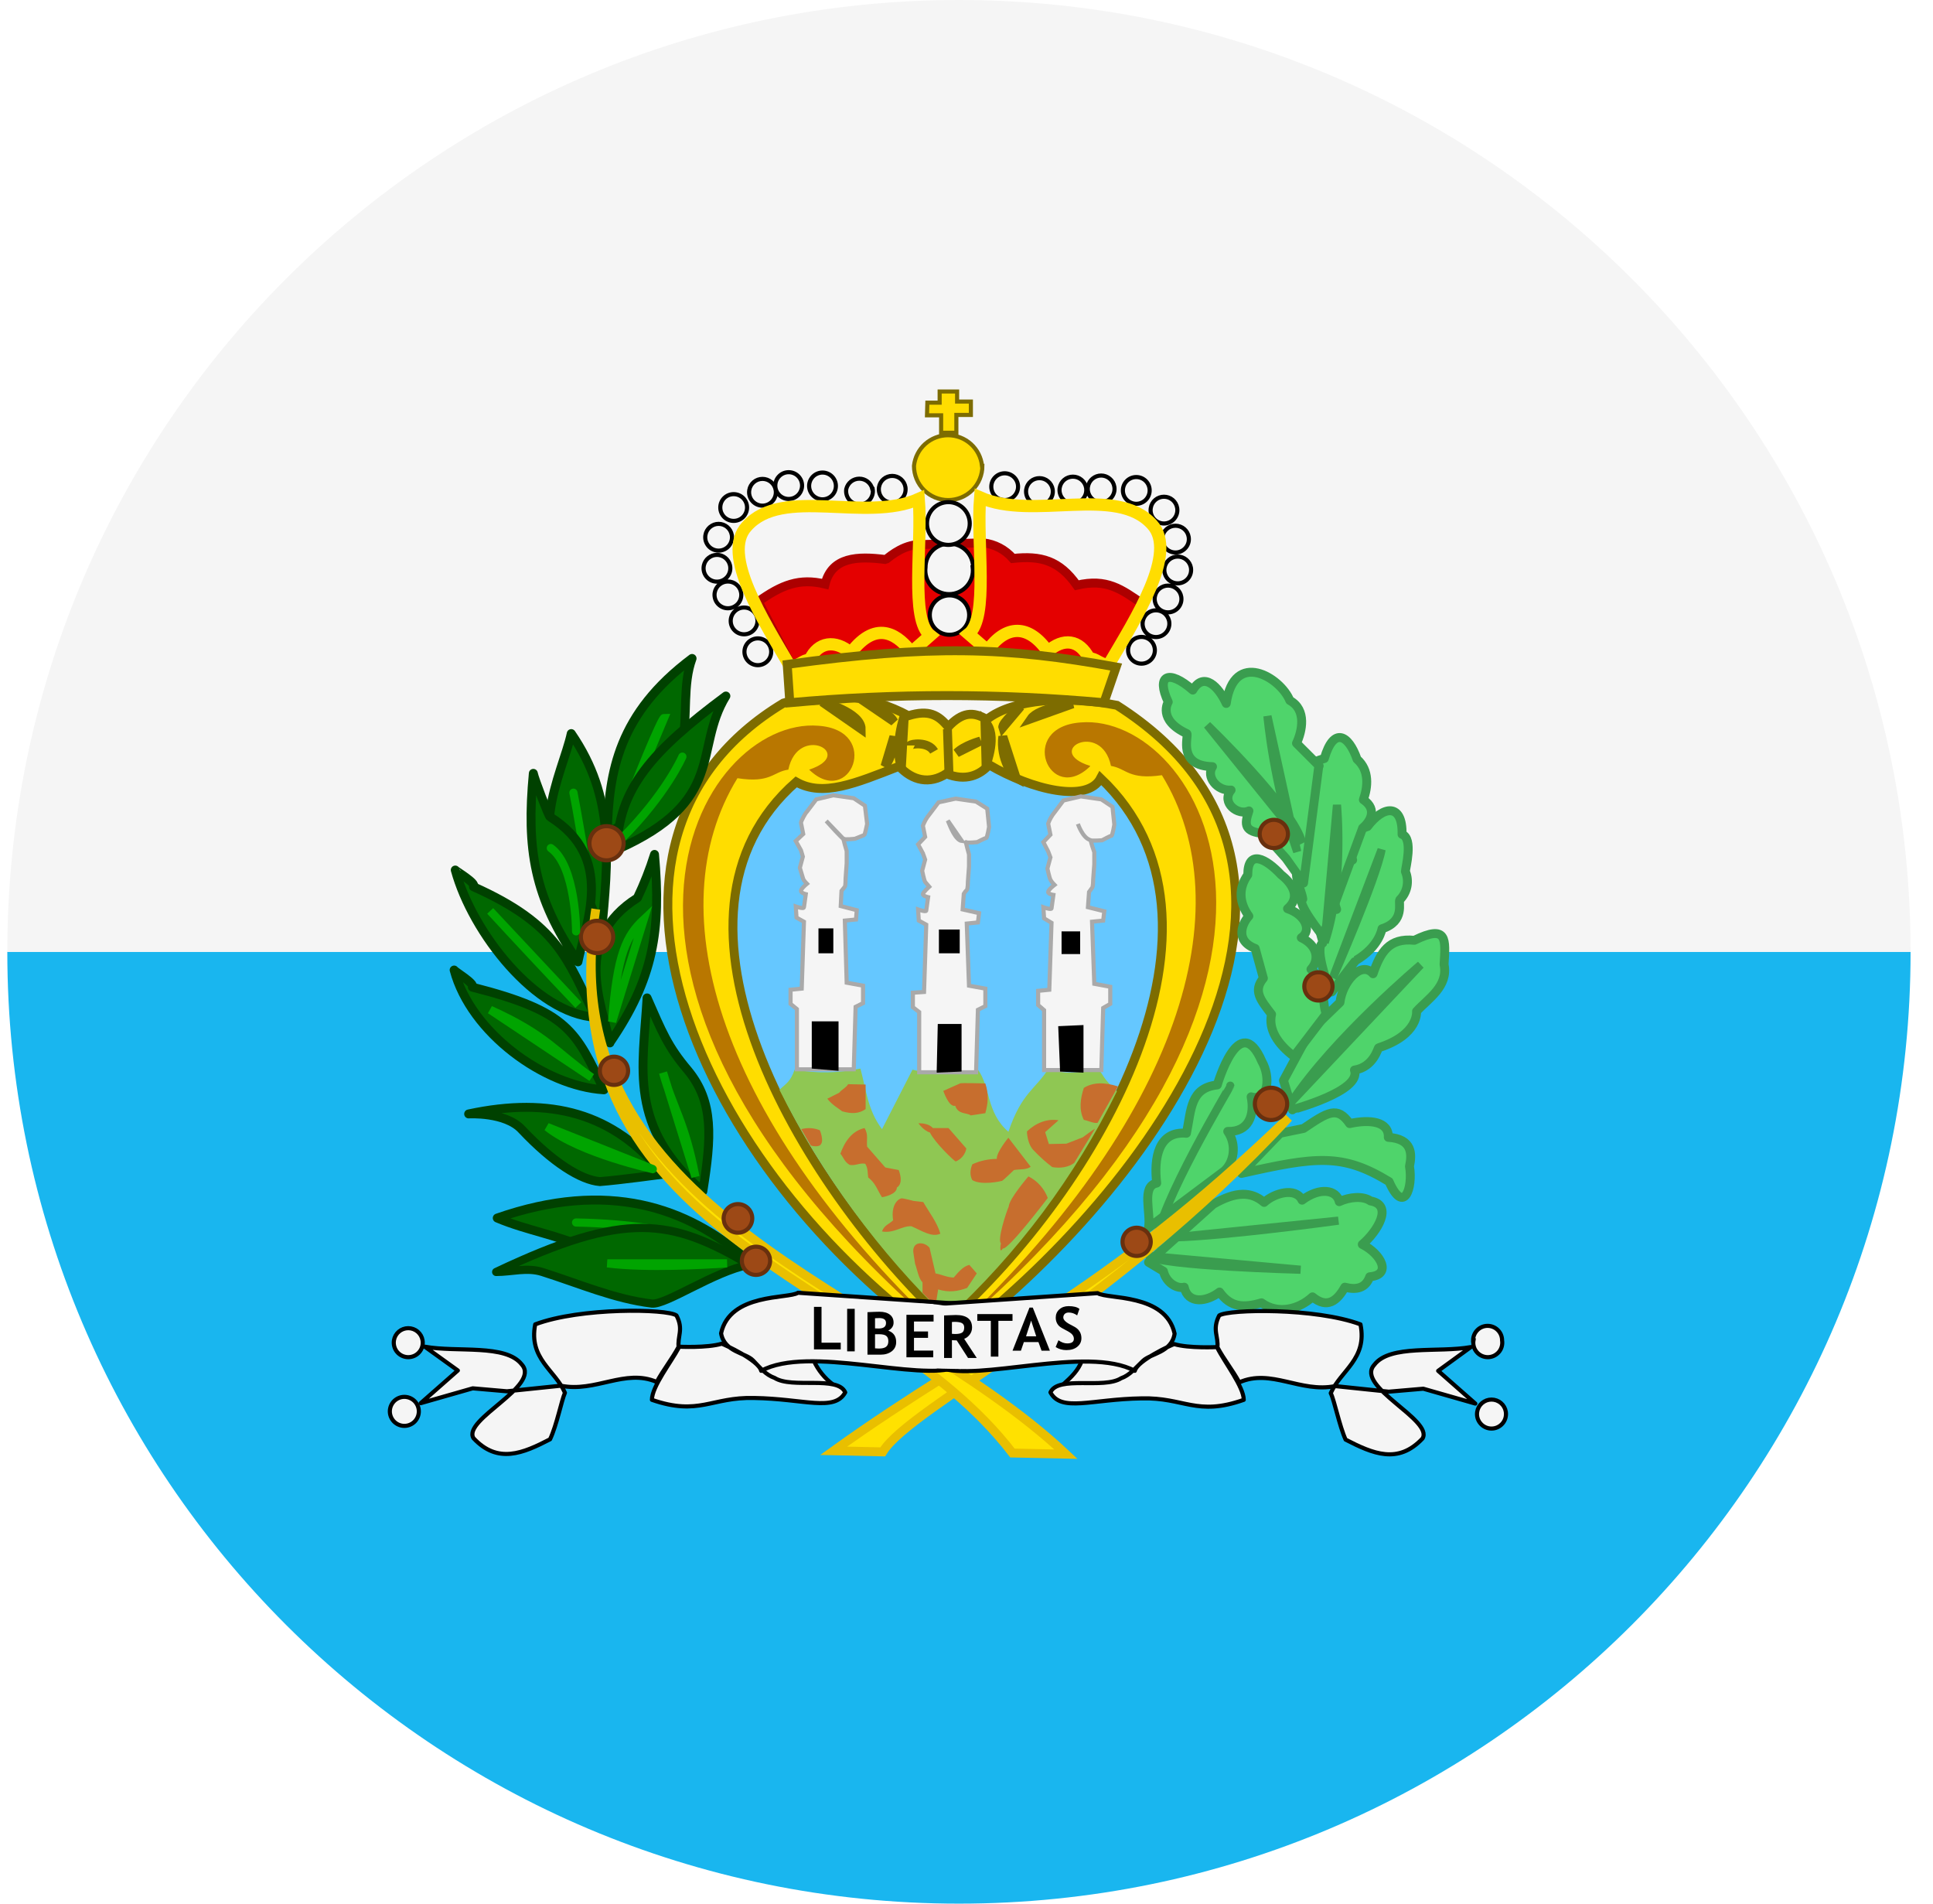 <svg width="65" height="64" viewBox="0 0 65 64" fill="none" xmlns="http://www.w3.org/2000/svg">
<g id="Rounded=San Marino (SM)">
<g clip-path="url(#clip0_2909_185286)">
<g id="Group">
<path id="Vector" fill-rule="evenodd" clip-rule="evenodd" d="M0.246 32H64.246V64H0.246V32Z" fill="#19B6EF"/>
<path id="Vector_2" fill-rule="evenodd" clip-rule="evenodd" d="M0.246 0H64.246V32H0.246V0Z" fill="#F5F5F5"/>
</g>
<path id="Vector_3" fill-rule="evenodd" clip-rule="evenodd" d="M31.858 45.225C38.846 40 46.371 29.325 37.558 23.712C35.908 23.387 34.071 23.488 33.183 24.188C32.721 23.913 32.358 23.938 31.883 24.438C31.558 24.038 31.233 23.85 30.546 24.062C29.909 23.716 29.21 23.5 28.488 23.427C27.767 23.354 27.039 23.425 26.346 23.637C18.658 28.262 23.358 39.212 31.846 45.225H31.858Z" fill="#FFDD00" stroke="#7D6C00" stroke-width="0.3"/>
<g id="Group_2">
<path id="Vector_4" fill-rule="evenodd" clip-rule="evenodd" d="M44.784 33.35C44.784 33.35 45.571 32.288 45.596 32.288C46.384 31.825 46.471 31.225 46.471 31.225C47.259 30.975 47.009 30.337 47.071 30.25C47.194 30.129 47.277 29.973 47.311 29.804C47.344 29.634 47.326 29.459 47.259 29.3C47.259 29.188 47.534 28.188 47.146 28.05C47.171 26.988 46.509 27.087 45.984 27.788C45.421 27.95 45.296 28.413 45.484 28.913C44.759 28.913 44.734 29.975 44.946 30.575C43.971 30.55 44.521 31.637 44.484 31.7C44.159 31.85 44.734 33.4 44.784 33.35ZM38.621 42.438L39.121 42.737C39.209 43.112 39.559 43.337 39.821 43.275C39.946 43.85 40.571 43.775 41.009 43.438C41.384 43.962 41.821 43.975 42.421 43.8C42.971 44.2 43.671 44.025 44.134 43.6C44.634 44.013 44.971 43.725 45.221 43.275C45.609 43.375 45.921 43.312 46.059 42.925C46.821 42.862 46.434 42.15 45.809 41.837C46.309 41.413 46.871 40.513 46.084 40.375C45.834 40.2 45.384 40.237 45.034 40.4C44.946 40 44.384 39.9 43.784 40.35C43.571 39.9 42.846 40.112 42.509 40.425C42.071 40.05 41.559 40.05 40.796 40.487L38.621 42.438ZM38.621 41.275C38.709 40.775 38.371 39.875 38.896 39.775C38.796 38.95 38.946 38.013 39.896 38.1C40.059 37.312 40.021 36.575 40.934 36.475C40.934 36.475 41.671 33.913 42.434 35.688C42.721 36.188 42.671 37.038 42.071 36.875C42.196 37.5 41.984 38.062 41.284 38.038C41.596 38.487 41.496 39.087 41.159 39.375L38.621 41.275ZM43.046 38.1L43.834 37.938C44.646 37.388 44.971 37.175 45.384 37.775C46.059 37.625 46.709 37.7 46.684 38.237C47.496 38.288 47.484 38.8 47.396 39.212C47.521 39.925 47.209 40.862 46.709 39.725C45.134 38.763 44.246 38.888 41.746 39.45L43.046 38.1V38.1ZM43.459 37.312C43.484 37.288 45.796 36.688 45.546 35.975C46.196 35.875 46.334 35.225 46.359 35.225C47.721 34.788 47.634 34 47.634 34C48.021 33.575 48.709 33.163 48.559 32.425C48.609 31.587 48.684 31.062 47.559 31.613C46.709 31.525 46.421 32.013 46.171 32.737C45.771 32.275 45.134 33.025 45.059 33.7C45.059 33.7 44.021 34.7 44.021 34.725L43.159 36.325L43.459 37.312V37.312Z" fill="#4FD46B" stroke="#3A9D4F" stroke-width="0.3" stroke-linejoin="round"/>
<path id="Vector_5" fill-rule="evenodd" clip-rule="evenodd" d="M43.508 35.513C42.958 35.1 42.645 34.6 42.758 34.1C42.383 33.612 42.133 33.312 42.483 32.888L42.208 31.887C41.495 31.613 41.795 31.012 41.995 30.8C41.658 30.337 41.645 29.85 41.958 29.413C41.958 28.538 42.57 28.863 43.083 29.413C43.083 29.413 43.92 30.012 43.295 30.55C43.92 30.762 44.108 31.3 43.758 31.525C44.295 31.775 44.383 32.263 44.083 32.587C44.633 33.025 44.42 33.587 44.595 34.087L43.508 35.513V35.513Z" fill="#4FD46B" stroke="#3A9D4F" stroke-width="0.3" stroke-linejoin="round"/>
<path id="Vector_6" fill-rule="evenodd" clip-rule="evenodd" d="M44.496 31.475C44.458 31.45 43.558 30.3 43.808 30.225C43.758 29.875 43.483 29.488 43.646 29.137C43.208 28.7 43.196 28.175 43.533 27.762C43.233 27.35 43.371 26.8 43.783 26.45C43.658 25.788 44.121 25.625 44.533 25.5C44.846 24.425 45.346 24.7 45.633 25.525C46.058 25.9 45.996 26.462 45.846 26.887C46.346 27.225 46.046 27.65 45.821 27.837L44.483 31.475H44.496Z" fill="#4FD46B" stroke="#3A9D4F" stroke-width="0.3" stroke-linejoin="round"/>
<path id="Vector_7" fill-rule="evenodd" clip-rule="evenodd" d="M44.359 25.75L43.597 24.988C43.784 24.587 43.947 23.863 43.372 23.55C43.059 22.775 41.497 21.825 41.234 23.65C40.984 23.1 40.484 22.562 40.109 23.2C39.297 22.488 38.859 22.7 39.284 23.6C39.284 23.6 38.909 24.2 39.909 24.663C39.984 24.738 39.572 25.75 40.772 25.775C40.547 26.113 40.922 26.6 41.397 26.562C41.047 26.988 41.634 27.438 41.997 27.262C41.834 27.738 41.847 27.962 42.497 28.025L43.247 28.863L43.834 29.688L44.347 25.75H44.359Z" fill="#4FD46B" stroke="#3A9D4F" stroke-width="0.3" stroke-linejoin="round"/>
<path id="Vector_8" d="M41.37 36.5C41.37 36.538 38.958 40.525 38.87 41.837M44.82 32.875C44.845 32.825 46.27 29.562 46.458 28.562L44.82 32.875ZM44.958 27.062C44.958 27.062 45.208 29.725 44.545 31.688L44.958 27.062ZM40.595 24.375C40.595 24.375 43.508 27.175 43.783 28.325L40.595 24.375ZM42.62 24.075C42.62 24.075 42.82 26.375 43.62 28.637L42.62 24.075ZM47.77 32.438C47.77 32.438 44.858 34.888 43.433 37.038L47.77 32.438ZM45.008 41.038C45.008 41.038 41.17 41.562 39.483 41.6L45.008 41.038ZM43.733 42.688C43.733 42.688 38.983 42.562 38.633 42.225L43.733 42.688Z" stroke="#3A9D4F" stroke-width="0.275" stroke-linecap="round"/>
</g>
<path id="Vector_9" fill-rule="evenodd" clip-rule="evenodd" d="M31.834 44.462C26.797 39.712 21.634 30.788 26.772 26.288C27.672 26.8 28.759 26.337 30.234 25.762C30.684 26.25 31.259 26.375 31.822 26.012C32.472 26.275 32.947 26.062 33.259 25.712C34.709 26.562 36.572 27 37.009 26.163C42.059 30.962 36.947 39.913 31.822 44.462H31.834Z" fill="#65C7FF" stroke="#7D6C00" stroke-width="0.3"/>
<path id="Vector_10" fill-rule="evenodd" clip-rule="evenodd" d="M31.859 44.325C29.555 42.1 27.645 39.5 26.209 36.638C26.459 36.413 26.584 36.35 26.721 35.962C27.454 36.093 28.206 36.081 28.934 35.925C29.134 36.688 29.184 37.325 29.659 37.962L30.684 35.962C31.406 36.145 32.162 36.145 32.884 35.962C33.309 36.538 33.159 37.4 33.909 38.05C34.359 36.725 34.809 36.638 35.259 35.925C35.922 36.163 36.346 36.05 36.884 35.888C37.172 36.212 37.034 36.2 37.559 36.688C36.148 39.561 34.215 42.146 31.859 44.312V44.325Z" fill="#8FC753"/>
<path id="Vector_11" fill-rule="evenodd" clip-rule="evenodd" d="M25.933 21.913C25.933 22.032 25.886 22.146 25.801 22.231C25.717 22.315 25.603 22.363 25.483 22.363C25.364 22.363 25.249 22.315 25.165 22.231C25.081 22.146 25.033 22.032 25.033 21.913C25.033 21.793 25.081 21.679 25.165 21.594C25.249 21.51 25.364 21.462 25.483 21.462C25.603 21.462 25.717 21.51 25.801 21.594C25.886 21.679 25.933 21.793 25.933 21.913ZM25.471 20.875C25.471 20.994 25.423 21.109 25.339 21.193C25.255 21.278 25.14 21.325 25.021 21.325C24.901 21.325 24.787 21.278 24.703 21.193C24.618 21.109 24.571 20.994 24.571 20.875C24.571 20.756 24.618 20.641 24.703 20.557C24.787 20.472 24.901 20.425 25.021 20.425C25.14 20.425 25.255 20.472 25.339 20.557C25.423 20.641 25.471 20.756 25.471 20.875V20.875ZM24.921 19.925C24.932 19.989 24.928 20.056 24.911 20.119C24.894 20.182 24.863 20.24 24.821 20.29C24.778 20.34 24.726 20.38 24.666 20.408C24.607 20.436 24.542 20.45 24.477 20.45C24.412 20.45 24.347 20.436 24.288 20.408C24.228 20.38 24.176 20.34 24.133 20.29C24.091 20.24 24.06 20.182 24.043 20.119C24.026 20.056 24.022 19.989 24.033 19.925C24.051 19.82 24.105 19.725 24.186 19.656C24.268 19.587 24.371 19.55 24.477 19.55C24.583 19.55 24.686 19.587 24.767 19.656C24.849 19.725 24.903 19.82 24.921 19.925ZM24.546 19C24.562 19.066 24.562 19.135 24.548 19.202C24.533 19.268 24.504 19.33 24.462 19.384C24.42 19.437 24.366 19.48 24.305 19.51C24.243 19.54 24.176 19.555 24.108 19.555C24.04 19.555 23.973 19.54 23.912 19.51C23.851 19.48 23.797 19.437 23.755 19.384C23.713 19.33 23.683 19.268 23.669 19.202C23.654 19.135 23.655 19.066 23.671 19C23.694 18.902 23.75 18.814 23.83 18.752C23.909 18.689 24.007 18.655 24.108 18.655C24.209 18.655 24.307 18.689 24.387 18.752C24.466 18.814 24.522 18.902 24.546 19V19ZM24.608 17.988C24.619 18.052 24.616 18.118 24.598 18.181C24.581 18.244 24.55 18.303 24.508 18.353C24.466 18.403 24.413 18.443 24.354 18.47C24.294 18.498 24.23 18.512 24.165 18.512C24.099 18.512 24.034 18.498 23.975 18.47C23.916 18.443 23.863 18.403 23.821 18.353C23.779 18.303 23.748 18.244 23.73 18.181C23.713 18.118 23.71 18.052 23.721 17.988C23.738 17.883 23.793 17.787 23.874 17.719C23.955 17.65 24.058 17.612 24.165 17.612C24.271 17.612 24.374 17.65 24.455 17.719C24.536 17.787 24.59 17.883 24.608 17.988ZM26.971 16.325C26.971 16.384 26.959 16.443 26.936 16.497C26.914 16.552 26.881 16.601 26.839 16.643C26.797 16.685 26.747 16.718 26.693 16.741C26.638 16.763 26.58 16.775 26.521 16.775C26.462 16.775 26.403 16.763 26.349 16.741C26.294 16.718 26.244 16.685 26.203 16.643C26.161 16.601 26.128 16.552 26.105 16.497C26.082 16.443 26.071 16.384 26.071 16.325C26.071 16.206 26.118 16.091 26.203 16.007C26.287 15.922 26.401 15.875 26.521 15.875C26.64 15.875 26.755 15.922 26.839 16.007C26.923 16.091 26.971 16.206 26.971 16.325ZM26.083 16.475C26.094 16.54 26.091 16.606 26.073 16.669C26.056 16.732 26.025 16.79 25.983 16.84C25.941 16.89 25.888 16.93 25.829 16.958C25.77 16.985 25.705 17 25.64 17C25.574 17 25.509 16.985 25.45 16.958C25.391 16.93 25.338 16.89 25.296 16.84C25.254 16.79 25.223 16.732 25.206 16.669C25.188 16.606 25.185 16.54 25.196 16.475C25.213 16.37 25.268 16.275 25.349 16.206C25.43 16.137 25.533 16.1 25.64 16.1C25.746 16.1 25.849 16.137 25.93 16.206C26.011 16.275 26.066 16.37 26.083 16.475V16.475ZM25.121 17.062C25.121 17.122 25.109 17.18 25.086 17.235C25.064 17.289 25.031 17.339 24.989 17.381C24.947 17.422 24.898 17.456 24.843 17.478C24.788 17.501 24.73 17.512 24.671 17.512C24.612 17.512 24.553 17.501 24.498 17.478C24.444 17.456 24.394 17.422 24.352 17.381C24.311 17.339 24.278 17.289 24.255 17.235C24.232 17.18 24.221 17.122 24.221 17.062C24.221 16.943 24.268 16.829 24.352 16.744C24.437 16.66 24.551 16.613 24.671 16.613C24.79 16.613 24.904 16.66 24.989 16.744C25.073 16.829 25.121 16.943 25.121 17.062V17.062ZM28.108 16.337C28.108 16.457 28.061 16.571 27.976 16.656C27.892 16.74 27.778 16.788 27.658 16.788C27.539 16.788 27.424 16.74 27.34 16.656C27.256 16.571 27.208 16.457 27.208 16.337C27.208 16.218 27.256 16.104 27.34 16.019C27.424 15.935 27.539 15.887 27.658 15.887C27.778 15.887 27.892 15.935 27.976 16.019C28.061 16.104 28.108 16.218 28.108 16.337ZM29.346 16.438C29.357 16.502 29.353 16.568 29.336 16.631C29.319 16.694 29.288 16.753 29.246 16.803C29.203 16.853 29.151 16.893 29.091 16.92C29.032 16.948 28.967 16.962 28.902 16.962C28.837 16.962 28.772 16.948 28.713 16.92C28.653 16.893 28.601 16.853 28.558 16.803C28.516 16.753 28.485 16.694 28.468 16.631C28.451 16.568 28.447 16.502 28.458 16.438C28.482 16.339 28.538 16.252 28.617 16.189C28.697 16.127 28.795 16.093 28.896 16.093C28.997 16.093 29.095 16.127 29.174 16.189C29.253 16.252 29.31 16.339 29.333 16.438H29.346ZM30.446 16.375C30.457 16.439 30.453 16.506 30.436 16.569C30.419 16.632 30.388 16.69 30.346 16.74C30.303 16.79 30.251 16.83 30.191 16.858C30.132 16.886 30.067 16.9 30.002 16.9C29.936 16.9 29.872 16.886 29.813 16.858C29.753 16.83 29.701 16.79 29.658 16.74C29.616 16.69 29.585 16.632 29.568 16.569C29.551 16.506 29.547 16.439 29.558 16.375C29.576 16.27 29.63 16.175 29.711 16.106C29.793 16.037 29.896 16 30.002 16C30.108 16 30.211 16.037 30.293 16.106C30.374 16.175 30.428 16.27 30.446 16.375V16.375Z" fill="#F5F5F5" stroke="black" stroke-width="0.138"/>
<path id="Vector_12" fill-rule="evenodd" clip-rule="evenodd" d="M33.034 15.662C33.034 15.967 32.913 16.26 32.697 16.476C32.482 16.691 32.189 16.812 31.884 16.812C31.579 16.812 31.287 16.691 31.071 16.476C30.855 16.26 30.734 15.967 30.734 15.662C30.764 15.38 30.897 15.118 31.108 14.928C31.32 14.738 31.594 14.632 31.878 14.632C32.162 14.632 32.437 14.738 32.648 14.928C32.859 15.118 32.992 15.38 33.022 15.662H33.034Z" fill="#FFDD00" stroke="#7D6C00" stroke-width="0.138"/>
<path id="Vector_13" fill-rule="evenodd" clip-rule="evenodd" d="M34.234 16.363C34.234 16.482 34.187 16.596 34.102 16.681C34.018 16.765 33.903 16.812 33.784 16.812C33.665 16.812 33.55 16.765 33.466 16.681C33.381 16.596 33.334 16.482 33.334 16.363C33.334 16.243 33.381 16.129 33.466 16.044C33.55 15.96 33.665 15.912 33.784 15.912C33.903 15.912 34.018 15.96 34.102 16.044C34.187 16.129 34.234 16.243 34.234 16.363ZM35.397 16.45C35.407 16.515 35.404 16.581 35.387 16.644C35.369 16.707 35.339 16.765 35.296 16.815C35.254 16.865 35.202 16.905 35.142 16.933C35.083 16.96 35.018 16.975 34.953 16.975C34.887 16.975 34.823 16.96 34.763 16.933C34.704 16.905 34.651 16.865 34.609 16.815C34.567 16.765 34.536 16.707 34.519 16.644C34.502 16.581 34.498 16.515 34.509 16.45C34.527 16.345 34.581 16.25 34.662 16.181C34.743 16.112 34.846 16.075 34.953 16.075C35.059 16.075 35.162 16.112 35.243 16.181C35.325 16.25 35.379 16.345 35.397 16.45V16.45ZM36.522 16.4C36.532 16.465 36.529 16.531 36.512 16.594C36.494 16.657 36.464 16.715 36.421 16.765C36.379 16.815 36.327 16.855 36.267 16.883C36.208 16.91 36.143 16.925 36.078 16.925C36.012 16.925 35.948 16.91 35.888 16.883C35.829 16.855 35.776 16.815 35.734 16.765C35.692 16.715 35.661 16.657 35.644 16.594C35.627 16.531 35.623 16.465 35.634 16.4C35.652 16.295 35.706 16.2 35.787 16.131C35.868 16.062 35.971 16.025 36.078 16.025C36.184 16.025 36.287 16.062 36.368 16.131C36.45 16.2 36.504 16.295 36.522 16.4V16.4ZM37.471 16.363C37.482 16.427 37.479 16.493 37.462 16.556C37.444 16.619 37.414 16.678 37.371 16.728C37.329 16.778 37.276 16.818 37.217 16.845C37.158 16.873 37.093 16.887 37.028 16.887C36.962 16.887 36.898 16.873 36.838 16.845C36.779 16.818 36.726 16.778 36.684 16.728C36.642 16.678 36.611 16.619 36.594 16.556C36.576 16.493 36.573 16.427 36.584 16.363C36.602 16.258 36.656 16.162 36.737 16.094C36.818 16.025 36.921 15.987 37.028 15.987C37.134 15.987 37.237 16.025 37.318 16.094C37.4 16.162 37.454 16.258 37.471 16.363ZM38.659 16.488C38.659 16.607 38.612 16.721 38.527 16.806C38.443 16.89 38.328 16.938 38.209 16.938C38.09 16.938 37.975 16.89 37.891 16.806C37.806 16.721 37.759 16.607 37.759 16.488C37.759 16.368 37.806 16.254 37.891 16.169C37.975 16.085 38.09 16.038 38.209 16.038C38.328 16.038 38.443 16.085 38.527 16.169C38.612 16.254 38.659 16.368 38.659 16.488V16.488ZM39.584 17.075C39.595 17.14 39.592 17.206 39.574 17.269C39.557 17.332 39.526 17.39 39.484 17.44C39.442 17.49 39.389 17.53 39.33 17.558C39.27 17.585 39.206 17.6 39.14 17.6C39.075 17.6 39.01 17.585 38.951 17.558C38.892 17.53 38.839 17.49 38.797 17.44C38.754 17.39 38.724 17.332 38.706 17.269C38.689 17.206 38.686 17.14 38.697 17.075C38.714 16.97 38.768 16.875 38.85 16.806C38.931 16.737 39.034 16.7 39.14 16.7C39.247 16.7 39.35 16.737 39.431 16.806C39.512 16.875 39.566 16.97 39.584 17.075V17.075Z" fill="#F5F5F5" stroke="black" stroke-width="0.138"/>
<path id="Vector_14" fill-rule="evenodd" clip-rule="evenodd" d="M25.496 20.225L26.646 22.425H37.209L38.421 20.3C37.709 19.812 37.221 19.438 36.209 19.675C35.621 18.837 34.996 18.675 34.059 18.775C33.804 18.48 33.447 18.292 33.059 18.25L30.834 18.312C30.259 18.363 29.809 18.812 29.784 18.812C28.834 18.688 27.971 18.725 27.746 19.637C26.884 19.425 26.284 19.663 25.496 20.225V20.225Z" fill="#E40000" stroke="#AC0000" stroke-width="0.3"/>
<path id="Vector_15" fill-rule="evenodd" clip-rule="evenodd" d="M39.971 18.05C39.982 18.114 39.979 18.181 39.962 18.244C39.944 18.307 39.914 18.365 39.871 18.415C39.829 18.465 39.776 18.505 39.717 18.533C39.658 18.561 39.593 18.575 39.528 18.575C39.462 18.575 39.398 18.561 39.338 18.533C39.279 18.505 39.226 18.465 39.184 18.415C39.142 18.365 39.111 18.307 39.094 18.244C39.076 18.181 39.073 18.114 39.084 18.05C39.102 17.945 39.156 17.85 39.237 17.781C39.318 17.712 39.421 17.675 39.528 17.675C39.634 17.675 39.737 17.712 39.818 17.781C39.9 17.85 39.954 17.945 39.971 18.05ZM40.047 19.087C40.057 19.152 40.054 19.218 40.037 19.281C40.019 19.344 39.989 19.403 39.946 19.453C39.904 19.503 39.852 19.543 39.792 19.57C39.733 19.598 39.668 19.612 39.603 19.612C39.537 19.612 39.473 19.598 39.413 19.57C39.354 19.543 39.301 19.503 39.259 19.453C39.217 19.403 39.186 19.344 39.169 19.281C39.151 19.218 39.148 19.152 39.159 19.087C39.177 18.983 39.231 18.887 39.312 18.819C39.393 18.75 39.496 18.712 39.603 18.712C39.709 18.712 39.812 18.75 39.893 18.819C39.974 18.887 40.029 18.983 40.047 19.087ZM39.721 20.062C39.732 20.127 39.729 20.193 39.712 20.256C39.694 20.319 39.664 20.378 39.621 20.428C39.579 20.478 39.526 20.518 39.467 20.545C39.408 20.573 39.343 20.587 39.278 20.587C39.212 20.587 39.148 20.573 39.088 20.545C39.029 20.518 38.976 20.478 38.934 20.428C38.892 20.378 38.861 20.319 38.844 20.256C38.826 20.193 38.823 20.127 38.834 20.062C38.852 19.958 38.906 19.862 38.987 19.794C39.068 19.725 39.171 19.687 39.278 19.687C39.384 19.687 39.487 19.725 39.568 19.794C39.65 19.862 39.704 19.958 39.721 20.062ZM39.309 20.863C39.325 20.929 39.326 20.998 39.311 21.064C39.297 21.131 39.267 21.193 39.225 21.246C39.183 21.3 39.129 21.343 39.068 21.373C39.007 21.402 38.94 21.418 38.871 21.418C38.803 21.418 38.736 21.402 38.675 21.373C38.614 21.343 38.56 21.3 38.518 21.246C38.476 21.193 38.446 21.131 38.432 21.064C38.417 20.998 38.418 20.929 38.434 20.863C38.458 20.764 38.514 20.677 38.593 20.614C38.672 20.552 38.77 20.518 38.871 20.518C38.972 20.518 39.071 20.552 39.15 20.614C39.229 20.677 39.285 20.764 39.309 20.863V20.863ZM38.834 21.863C38.834 21.982 38.787 22.096 38.702 22.181C38.618 22.265 38.503 22.312 38.384 22.312C38.265 22.312 38.15 22.265 38.066 22.181C37.981 22.096 37.934 21.982 37.934 21.863C37.934 21.743 37.981 21.629 38.066 21.544C38.15 21.46 38.265 21.413 38.384 21.413C38.503 21.413 38.618 21.46 38.702 21.544C38.787 21.629 38.834 21.743 38.834 21.863ZM32.584 20.587C32.597 20.681 32.59 20.777 32.563 20.867C32.536 20.958 32.489 21.042 32.427 21.113C32.365 21.185 32.288 21.242 32.202 21.281C32.116 21.32 32.022 21.341 31.928 21.341C31.833 21.341 31.739 21.32 31.653 21.281C31.567 21.242 31.49 21.185 31.428 21.113C31.366 21.042 31.32 20.958 31.293 20.867C31.266 20.777 31.259 20.681 31.271 20.587C31.293 20.429 31.372 20.284 31.493 20.179C31.613 20.074 31.768 20.016 31.928 20.016C32.088 20.016 32.242 20.074 32.363 20.179C32.483 20.284 32.562 20.429 32.584 20.587V20.587ZM32.709 19.075C32.723 19.188 32.713 19.302 32.68 19.41C32.646 19.519 32.59 19.619 32.515 19.704C32.44 19.789 32.348 19.857 32.244 19.904C32.141 19.951 32.029 19.975 31.915 19.975C31.802 19.975 31.69 19.951 31.586 19.904C31.483 19.857 31.39 19.789 31.315 19.704C31.24 19.619 31.184 19.519 31.151 19.41C31.117 19.302 31.107 19.188 31.122 19.075C31.122 18.863 31.206 18.659 31.356 18.509C31.506 18.359 31.709 18.275 31.922 18.275C32.134 18.275 32.337 18.359 32.487 18.509C32.637 18.659 32.721 18.863 32.721 19.075H32.709Z" fill="#F5F5F5" stroke="black" stroke-width="0.138"/>
<path id="Vector_16" fill-rule="evenodd" clip-rule="evenodd" d="M32.609 17.6C32.609 17.791 32.534 17.973 32.399 18.108C32.264 18.243 32.081 18.319 31.891 18.319C31.7 18.319 31.517 18.243 31.382 18.108C31.248 17.973 31.172 17.791 31.172 17.6C31.172 17.409 31.248 17.227 31.382 17.092C31.517 16.957 31.7 16.881 31.891 16.881C32.081 16.881 32.264 16.957 32.399 17.092C32.534 17.227 32.609 17.409 32.609 17.6V17.6Z" fill="#F5F5F5" stroke="black" stroke-width="0.138"/>
<path id="Vector_17" fill-rule="evenodd" clip-rule="evenodd" d="M31.647 14.537V13.963H31.172L31.184 13.537H31.597V13.162H32.184V13.5H32.647V13.95H32.159V14.55H31.647V14.537Z" fill="#FFDD00" stroke="#7D6C00" stroke-width="0.138"/>
<path id="Vector_18" d="M26.583 22.425C25.645 20.812 24.245 18.637 25.108 17.7C26.308 16.337 29.108 17.575 30.895 16.775C31.02 18.312 30.595 20.837 31.283 21.363L30.645 21.925C30.258 21.425 29.52 20.75 28.608 21.95C28.095 21.5 27.508 21.575 27.233 22.175C26.958 22.212 26.983 22.325 26.583 22.425V22.425ZM37.27 22.363C38.208 20.762 39.608 18.587 38.745 17.637C37.545 16.288 34.745 17.512 32.958 16.725C32.833 18.25 33.258 20.775 32.57 21.312L33.208 21.863C33.833 21 34.583 20.975 35.233 21.9C35.758 21.438 36.295 21.5 36.62 22.125C36.895 22.163 36.87 22.262 37.27 22.375V22.363Z" stroke="#FFDD00" stroke-width="0.412"/>
<path id="Vector_19" fill-rule="evenodd" clip-rule="evenodd" d="M26.558 23.625C30.072 23.305 33.607 23.305 37.121 23.625L37.533 22.425C33.846 21.75 31.296 21.675 26.471 22.337L26.558 23.613V23.625Z" fill="#FFDD00" stroke="#7D6C00" stroke-width="0.3"/>
<path id="Vector_20" fill-rule="evenodd" clip-rule="evenodd" d="M31.458 43.913L31.546 43.35C31.921 43.462 32.208 43.413 32.521 43.3L32.846 42.812L32.596 42.525C32.383 42.575 32.221 42.775 32.071 42.95C31.858 42.95 31.671 42.85 31.458 42.812L31.258 41.95C31.058 41.712 30.633 41.737 30.721 42.163L30.771 42.487C30.846 42.688 30.883 42.975 31.021 43.112V43.462L31.458 43.913V43.913ZM31.621 41.475C31.333 41.612 30.996 41.375 30.646 41.225C30.321 41.212 30.058 41.475 29.658 41.4C29.733 41.188 29.908 41.15 30.033 41.025C29.946 40.475 30.233 40.288 30.321 40.288C30.396 40.288 30.721 40.375 30.721 40.375L31.046 40.413C31.246 40.763 31.508 41.087 31.621 41.475V41.475Z" fill="#C76E2E"/>
<path id="Vector_21" fill-rule="evenodd" clip-rule="evenodd" d="M29.683 48.812C30.621 47.275 37.183 44.212 43.333 37.575C37.083 43.612 33.158 45.087 28.033 48.775L29.683 48.812V48.812Z" fill="#FFE100" stroke="#E9BF00" stroke-width="0.3"/>
<path id="Vector_22" fill-rule="evenodd" clip-rule="evenodd" d="M38.696 41.75C38.696 41.876 38.646 41.997 38.557 42.086C38.468 42.175 38.347 42.225 38.221 42.225C38.095 42.225 37.974 42.175 37.885 42.086C37.796 41.997 37.746 41.876 37.746 41.75C37.746 41.624 37.796 41.503 37.885 41.414C37.974 41.325 38.095 41.275 38.221 41.275C38.347 41.275 38.468 41.325 38.557 41.414C38.646 41.503 38.696 41.624 38.696 41.75ZM43.284 37.112C43.284 37.257 43.226 37.395 43.124 37.497C43.022 37.599 42.884 37.656 42.74 37.656C42.596 37.656 42.457 37.599 42.355 37.497C42.253 37.395 42.196 37.257 42.196 37.112C42.196 36.968 42.253 36.83 42.355 36.728C42.457 36.626 42.596 36.569 42.74 36.569C42.884 36.569 43.022 36.626 43.124 36.728C43.226 36.83 43.284 36.968 43.284 37.112V37.112ZM44.809 33.163C44.809 33.288 44.758 33.409 44.669 33.498C44.58 33.587 44.46 33.638 44.334 33.638C44.208 33.638 44.087 33.587 43.998 33.498C43.909 33.409 43.859 33.288 43.859 33.163C43.859 33.036 43.909 32.916 43.998 32.827C44.087 32.737 44.208 32.688 44.334 32.688C44.46 32.688 44.58 32.737 44.669 32.827C44.758 32.916 44.809 33.036 44.809 33.163ZM43.309 28.038C43.309 28.163 43.258 28.284 43.169 28.373C43.08 28.462 42.96 28.512 42.834 28.512C42.708 28.512 42.587 28.462 42.498 28.373C42.409 28.284 42.359 28.163 42.359 28.038C42.359 27.912 42.409 27.791 42.498 27.702C42.587 27.613 42.708 27.562 42.834 27.562C42.96 27.562 43.08 27.613 43.169 27.702C43.258 27.791 43.309 27.912 43.309 28.038V28.038Z" fill="#9D4916" stroke="#68300E" stroke-width="0.138"/>
<path id="Vector_23" fill-rule="evenodd" clip-rule="evenodd" d="M26.797 35.95V33.925L26.584 33.75V33.275L26.959 33.237L27.034 30.988L26.784 30.85L26.759 30.475C26.759 30.475 27.034 30.575 27.034 30.5L27.096 30.062C27.096 30.062 26.934 30.025 26.934 29.95C26.934 29.875 27.134 29.712 27.134 29.712C27.134 29.712 27.034 29.613 27.009 29.55L26.896 29.175L26.997 28.8L26.934 28.587L26.759 28.275L27.009 28.038L26.934 27.663C26.934 27.6 27.096 27.312 27.134 27.288L27.447 26.875L28.021 26.738L28.709 26.837L29.084 27.087L29.159 27.7C29.159 27.7 29.084 28.075 29.059 28.075L28.747 28.2C28.747 28.2 28.409 28.238 28.372 28.2C28.334 28.163 28.471 28.613 28.471 28.613V29.025L28.434 29.538C28.434 29.538 28.434 29.788 28.409 29.812L28.297 29.95L28.271 30.462L28.809 30.6L28.784 30.913L28.409 30.95L28.471 33.038L29.021 33.138V33.725L28.771 33.85L28.709 35.95H26.797ZM35.109 35.975V33.962L34.909 33.788V33.312L35.284 33.275L35.359 31.025L35.109 30.875L35.084 30.5C35.084 30.5 35.359 30.6 35.359 30.538L35.422 30.087C35.422 30.087 35.246 30.062 35.246 29.988C35.246 29.913 35.459 29.75 35.459 29.75C35.459 29.75 35.359 29.65 35.322 29.575C35.284 29.5 35.221 29.2 35.221 29.2L35.322 28.825L35.246 28.625L35.084 28.312L35.322 28.062L35.246 27.688C35.295 27.551 35.367 27.424 35.459 27.312L35.759 26.913L36.346 26.775L37.034 26.875L37.409 27.125L37.471 27.725C37.471 27.725 37.409 28.1 37.371 28.1C37.334 28.1 37.059 28.25 37.059 28.25C37.059 28.25 36.721 28.275 36.684 28.25C36.647 28.225 36.797 28.65 36.797 28.65V29.062L36.759 29.575C36.759 29.575 36.759 29.825 36.721 29.85L36.621 29.988L36.584 30.5L37.134 30.637L37.096 30.95L36.721 30.988L36.797 33.075L37.334 33.175V33.75L37.096 33.888L37.034 35.975H35.109V35.975ZM30.909 36.05V34.025L30.697 33.862V33.375L31.072 33.35L31.146 31.087L30.896 30.95L30.872 30.575C30.872 30.575 31.146 30.675 31.146 30.613L31.209 30.163C31.209 30.163 31.034 30.125 31.034 30.062C31.034 30 31.247 29.812 31.247 29.812L31.109 29.65C31.072 29.587 31.009 29.275 31.009 29.275L31.109 28.9L31.034 28.688L30.872 28.387L31.109 28.137L31.034 27.762C31.083 27.626 31.154 27.499 31.247 27.387L31.559 26.975L32.134 26.85L32.822 26.95L33.197 27.188L33.259 27.8C33.259 27.8 33.197 28.175 33.159 28.175C33.121 28.175 32.859 28.312 32.859 28.312C32.859 28.312 32.509 28.35 32.484 28.312C32.459 28.275 32.584 28.725 32.584 28.725V29.137L32.547 29.637C32.547 29.637 32.547 29.887 32.509 29.925C32.471 29.95 32.409 30.05 32.409 30.05L32.371 30.575L32.922 30.7L32.884 31.012L32.509 31.05L32.584 33.138L33.134 33.237V33.825L32.884 33.95L32.822 36.05H30.909V36.05Z" fill="#F5F5F5" stroke="#A9A9A9" stroke-width="0.138"/>
<path id="Vector_24" fill-rule="evenodd" clip-rule="evenodd" d="M27.297 35.925V34.337H28.197V36L27.297 35.925ZM31.497 36.05L31.534 34.425H32.334V36.025L31.509 36.062L31.497 36.05ZM35.647 36.025L35.584 34.5L36.434 34.462V36.062L35.647 36.025ZM27.522 31.212H28.022V32.05H27.522V31.212ZM31.572 31.25H32.272V32.05H31.572V31.25ZM35.697 31.312H36.322V32.075H35.697V31.312Z" fill="black"/>
<path id="Vector_25" d="M36.246 27.7C36.246 27.7 36.408 28.175 36.658 28.238M27.783 27.6C28.333 28.212 28.371 28.212 28.371 28.212L27.783 27.6ZM31.871 27.587C31.958 27.8 32.133 28.25 32.346 28.275L31.871 27.587Z" stroke="#A8A8A8" stroke-width="0.138"/>
<path id="Vector_26" fill-rule="evenodd" clip-rule="evenodd" d="M27.209 25.875C28.809 25.35 26.834 24.312 26.509 25.875C25.985 25.95 25.922 26.337 24.797 26.163C22.084 30.587 24.097 37.7 32.022 45.075C17.822 33 23.597 24.075 27.522 24.4C29.66 24.55 28.584 27.212 27.209 25.875V25.875Z" fill="#B97700"/>
<path id="Vector_27" d="M30.609 25.062C30.609 25.012 31.209 24.913 31.409 25.262M27.646 23.6C27.646 23.6 28.959 23.95 28.959 24.512L27.646 23.6ZM28.959 23.512C28.959 23.512 29.859 23.9 30.059 24.262L28.959 23.512ZM36.072 23.663C36.072 23.663 34.922 23.8 34.672 24.163L36.072 23.663ZM34.322 23.75C34.322 23.75 33.672 24.312 33.721 24.462L34.322 23.75ZM34.172 26.163C34.072 26.113 33.621 25.512 33.721 24.762L34.172 26.163ZM29.759 25.762C29.759 25.762 30.059 25.413 30.059 24.762L29.759 25.762ZM31.859 24.512L31.909 25.962L31.859 24.512ZM33.159 25.762C33.159 25.663 33.572 24.712 33.121 24.262L33.159 25.762ZM30.409 24.062C30.409 24.062 30.059 25.012 30.309 25.812L30.409 24.062ZM32.971 24.913C32.971 24.913 32.422 25.062 32.172 25.312L32.971 24.913Z" stroke="#7D6C00" stroke-width="0.3"/>
<path id="Vector_28" fill-rule="evenodd" clip-rule="evenodd" d="M29.658 40.25C29.683 40.25 30.158 40.163 30.158 39.925C30.408 39.775 30.22 39.337 30.22 39.337L29.77 39.25L29.158 38.55C29.133 38.337 29.208 38.138 29.07 37.925C28.645 38.025 28.408 38.375 28.258 38.788C28.37 38.913 28.383 39.05 28.57 39.163C28.77 39.2 28.908 39.087 29.095 39.125C29.195 39.288 29.17 39.438 29.195 39.587C29.445 39.775 29.508 40.025 29.658 40.25V40.25ZM29.108 37.288V36.462L28.52 36.45C28.445 36.575 28.308 36.625 28.22 36.737L27.82 36.938C27.983 37.15 28.195 37.263 28.32 37.362C28.633 37.45 28.87 37.45 29.108 37.288V37.288ZM27.258 38.5L26.945 37.962C27.152 37.905 27.372 37.918 27.57 38C27.57 38 27.708 38.337 27.608 38.462C27.558 38.587 27.245 38.525 27.258 38.5ZM32.133 39.05C32.225 39.014 32.307 38.955 32.37 38.878C32.434 38.801 32.477 38.71 32.495 38.612L31.895 37.925H31.37C31.245 37.788 31.045 37.763 30.883 37.763C30.883 37.763 31.058 38.013 31.27 38.075C31.433 38.413 32.095 39.05 32.145 39.05H32.133ZM32.708 39.138C32.963 39.023 33.24 38.963 33.52 38.962C33.495 38.75 33.908 38.25 33.908 38.25L34.658 39.225C34.52 39.337 34.283 39.3 34.095 39.337C34.095 39.337 33.733 39.688 33.695 39.7C33.658 39.712 33.008 39.862 32.695 39.675C32.545 39.4 32.72 39.087 32.708 39.138V39.138ZM33.133 37.425C33.22 37.112 33.258 36.8 33.133 36.425C33.133 36.425 32.283 36.4 32.283 36.425L31.72 36.675C31.72 36.675 31.908 37.237 32.12 37.175C32.22 37.475 32.508 37.4 32.645 37.5L33.133 37.425V37.425ZM36.445 36.575C36.333 36.925 36.27 37.3 36.445 37.65C36.595 37.675 36.77 37.775 36.908 37.75L37.595 36.525C37.12 36.375 36.745 36.388 36.445 36.575Z" fill="#C76E2E"/>
<path id="Vector_29" fill-rule="evenodd" clip-rule="evenodd" d="M36.658 25.75C35.058 25.25 37.033 24.2 37.358 25.75C37.883 25.837 37.946 26.225 39.071 26.062C41.771 30.475 39.771 37.6 31.846 44.962C46.033 32.888 40.271 23.962 36.346 24.288C34.196 24.438 35.283 27.1 36.658 25.762V25.75Z" fill="#B97700"/>
<path id="Vector_30" fill-rule="evenodd" clip-rule="evenodd" d="M36.82 37.95C36.795 37.95 36.408 38.237 36.408 38.237L35.858 38.45L35.27 38.462L35.145 38.062L35.595 37.663C35.22 37.6 34.833 37.75 34.533 38.038C34.533 38.038 34.533 38.475 34.783 38.7C34.968 38.895 35.169 39.074 35.383 39.237C35.67 39.288 35.933 39.237 36.12 39.1L36.82 37.95V37.95ZM33.72 41.975C33.908 42.025 35.233 40.275 35.233 40.275C35.115 39.96 34.883 39.701 34.583 39.55C34.583 39.55 33.933 40.3 33.92 40.562C33.82 40.8 33.533 41.688 33.658 41.8C33.645 41.825 33.595 42.175 33.72 41.975V41.975Z" fill="#C76E2E"/>
<path id="Vector_31" fill-rule="evenodd" clip-rule="evenodd" d="M25.096 42.325C23.121 40.6 20.446 39.65 16.721 40.95C17.721 41.375 18.808 41.525 19.733 41.987L25.096 42.325Z" fill="#006800" stroke="#004100" stroke-width="0.3" stroke-linejoin="round"/>
<path id="Vector_32" d="M19.371 41.1C23.271 41.175 24.409 42.15 24.196 41.987" stroke="#00A400" stroke-width="0.275" stroke-linecap="round"/>
<path id="Vector_33" fill-rule="evenodd" clip-rule="evenodd" d="M25.171 42.525C24.009 42.75 22.396 43.875 21.921 43.825C20.659 43.675 19.459 43.15 18.234 42.763C17.721 42.6 17.209 42.763 16.684 42.763C21.059 40.688 22.559 40.975 25.184 42.513L25.171 42.525Z" fill="#006800" stroke="#004100" stroke-width="0.275" stroke-linejoin="round"/>
<path id="Vector_34" fill-rule="evenodd" clip-rule="evenodd" d="M22.297 39.475C22.297 39.475 20.834 39.675 20.172 39.725C19.534 39.675 18.584 39.075 17.547 37.975C16.997 37.375 15.759 37.45 15.759 37.45C18.509 36.862 20.634 37.413 22.297 39.475ZM20.297 36.638C18.309 36.513 15.834 34.725 15.271 32.612C15.271 32.65 15.996 33.075 15.884 33.188C19.134 34.013 19.359 34.675 20.309 36.638H20.297ZM23.634 40.05C23.922 38.25 24.009 37.05 23.134 35.987C22.447 35.175 22.259 34.688 21.759 33.55C21.622 35.925 21.109 37.875 23.634 40.05ZM20.509 35.05C21.984 32.9 22.234 31.275 22.009 28.725C21.852 29.226 21.66 29.714 21.434 30.188C19.247 31.562 20.221 33.712 20.509 35.062V35.05Z" fill="#006800" stroke="#004100" stroke-width="0.3" stroke-linejoin="round"/>
<path id="Vector_35" fill-rule="evenodd" clip-rule="evenodd" d="M19.209 24.663C20.684 26.812 20.459 28.837 20.222 31.4C20.069 30.9 19.881 30.411 19.659 29.938C17.459 28.562 18.922 26 19.209 24.663Z" fill="#006800" stroke="#004100" stroke-width="0.3" stroke-linejoin="round"/>
<path id="Vector_36" fill-rule="evenodd" clip-rule="evenodd" d="M20.422 28C23.997 26.188 22.622 23.9 23.272 22.137C20.797 23.988 20.472 25.95 20.422 27.988V28Z" fill="#006800" stroke="#004100" stroke-width="0.3" stroke-linejoin="round"/>
<path id="Vector_37" d="M19.858 30.188C19.771 29.288 19.333 26.887 19.283 26.65M20.908 27.538C21.358 26.288 22.246 24.137 22.333 24.137L20.908 27.538Z" stroke="#00A400" stroke-width="0.275" stroke-linecap="round"/>
<path id="Vector_38" fill-rule="evenodd" clip-rule="evenodd" d="M20.021 34.2C18.021 34.075 15.884 31.363 15.309 29.25C15.309 29.275 16.046 29.7 15.921 29.812C18.771 31.087 19.071 32.237 20.021 34.188V34.2ZM19.434 32.325C17.959 30.175 17.696 28.55 17.934 26C17.971 26.2 18.459 27.462 18.496 27.462C20.684 28.837 19.709 30.988 19.434 32.337V32.325ZM20.746 28.562C24.446 26.925 23.309 25.2 24.409 23.4C21.934 25.238 20.784 26.525 20.746 28.562V28.562Z" fill="#006800" stroke="#004100" stroke-width="0.3" stroke-linejoin="round"/>
<path id="Vector_39" d="M20.908 28.188C22.408 26.688 22.946 25.438 22.946 25.438" stroke="#00A400" stroke-width="0.275" stroke-linecap="round"/>
<g id="Group_3">
<path id="Vector_40" fill-rule="evenodd" clip-rule="evenodd" d="M34.045 48.85L35.845 48.888C29.883 43.288 18.433 40.85 20.033 30.562C18.37 41.725 29.37 42.75 34.045 48.85Z" fill="#FFE100" stroke="#E9BF00" stroke-width="0.3"/>
<path id="Vector_41" fill-rule="evenodd" clip-rule="evenodd" d="M20.971 28.35C20.971 28.425 20.956 28.5 20.927 28.57C20.898 28.64 20.856 28.703 20.802 28.757C20.749 28.81 20.686 28.852 20.616 28.881C20.546 28.91 20.471 28.925 20.396 28.925C20.32 28.925 20.245 28.91 20.176 28.881C20.106 28.852 20.043 28.81 19.989 28.757C19.936 28.703 19.893 28.64 19.864 28.57C19.836 28.5 19.821 28.425 19.821 28.35C19.821 28.198 19.881 28.051 19.989 27.943C20.097 27.836 20.243 27.775 20.396 27.775C20.548 27.775 20.695 27.836 20.802 27.943C20.91 28.051 20.971 28.198 20.971 28.35ZM20.621 31.5C20.621 31.644 20.563 31.782 20.461 31.884C20.36 31.986 20.221 32.044 20.077 32.044C19.933 32.044 19.794 31.986 19.692 31.884C19.59 31.782 19.533 31.644 19.533 31.5C19.533 31.356 19.59 31.218 19.692 31.116C19.794 31.014 19.933 30.956 20.077 30.956C20.221 30.956 20.36 31.014 20.461 31.116C20.563 31.218 20.621 31.356 20.621 31.5ZM21.121 36C21.121 36.126 21.071 36.247 20.982 36.336C20.892 36.425 20.772 36.475 20.646 36.475C20.52 36.475 20.399 36.425 20.31 36.336C20.221 36.247 20.171 36.126 20.171 36C20.171 35.874 20.221 35.753 20.31 35.664C20.399 35.575 20.52 35.525 20.646 35.525C20.772 35.525 20.892 35.575 20.982 35.664C21.071 35.753 21.121 35.874 21.121 36V36ZM25.296 40.962C25.296 41.09 25.245 41.212 25.155 41.303C25.064 41.393 24.942 41.444 24.814 41.444C24.687 41.444 24.564 41.393 24.474 41.303C24.384 41.212 24.333 41.09 24.333 40.962C24.333 40.835 24.384 40.712 24.474 40.622C24.564 40.532 24.687 40.481 24.814 40.481C24.942 40.481 25.064 40.532 25.155 40.622C25.245 40.712 25.296 40.835 25.296 40.962ZM25.896 42.388C25.896 42.514 25.846 42.634 25.757 42.723C25.668 42.812 25.547 42.862 25.421 42.862C25.295 42.862 25.174 42.812 25.085 42.723C24.996 42.634 24.946 42.514 24.946 42.388C24.946 42.261 24.996 42.141 25.085 42.052C25.174 41.962 25.295 41.913 25.421 41.913C25.547 41.913 25.668 41.962 25.757 42.052C25.846 42.141 25.896 42.261 25.896 42.388V42.388Z" fill="#9D4916" stroke="#68300E" stroke-width="0.138"/>
</g>
<g id="Group_4">
<g id="Group_5">
<path id="Vector_42" fill-rule="evenodd" clip-rule="evenodd" d="M27.998 46.538C27.73 46.333 27.515 46.068 27.373 45.763L25.498 45.55L25.473 46.625L28.01 46.538H27.998Z" fill="#F5F5F5" stroke="black" stroke-width="0.138"/>
<path id="Vector_43" fill-rule="evenodd" clip-rule="evenodd" d="M14.284 45.275C15.371 45.475 17.009 45.175 17.547 45.875C18.197 46.6 15.546 47.725 15.921 48.35C16.734 49.225 17.584 48.862 18.497 48.388C18.721 47.913 18.884 47.075 18.997 46.825C18.672 46.062 17.771 45.688 17.997 44.525C19.521 43.95 22.434 44 22.747 44.225C22.997 44.7 22.771 44.925 22.822 45.312C22.572 45.788 21.922 46.612 21.922 47.062C23.509 47.612 23.922 46.962 25.359 47C27.034 47.025 28.059 47.475 28.422 46.812C28.172 46.237 26.634 46.7 26.047 46.325C25.759 46.225 25.572 46 25.322 45.737C25.072 45.475 24.359 45.462 24.247 44.825C24.547 43.462 26.509 43.675 26.834 43.462L31.959 43.812C32.884 43.788 33.409 45.462 32.159 45.962C30.909 46.462 27.197 45.212 25.596 46.087C25.509 45.725 24.346 45.2 24.271 45.175C23.771 45.325 22.822 45.275 22.822 45.275C22.584 45.712 22.322 46.025 22.084 46.462C21.021 46 20.021 46.825 18.859 46.587L17.047 46.775L15.896 46.675L14.146 47.175L15.396 46.075L14.284 45.275V45.275Z" fill="#F5F5F5" stroke="black" stroke-width="0.138" stroke-linejoin="round"/>
<path id="Vector_44" fill-rule="evenodd" clip-rule="evenodd" d="M14.209 45.062C14.221 45.132 14.217 45.203 14.198 45.272C14.179 45.34 14.145 45.403 14.099 45.456C14.054 45.51 13.997 45.553 13.933 45.583C13.868 45.612 13.799 45.628 13.728 45.628C13.658 45.628 13.588 45.612 13.524 45.583C13.46 45.553 13.403 45.51 13.357 45.456C13.311 45.403 13.278 45.34 13.259 45.272C13.24 45.203 13.236 45.132 13.247 45.062C13.265 44.948 13.324 44.844 13.412 44.769C13.5 44.694 13.612 44.653 13.728 44.653C13.844 44.653 13.956 44.694 14.044 44.769C14.132 44.844 14.191 44.948 14.209 45.062V45.062ZM14.084 47.45C14.084 47.579 14.033 47.703 13.942 47.795C13.85 47.886 13.726 47.938 13.597 47.938C13.468 47.938 13.344 47.886 13.252 47.795C13.161 47.703 13.109 47.579 13.109 47.45C13.109 47.321 13.161 47.197 13.252 47.105C13.344 47.014 13.468 46.962 13.597 46.962C13.726 46.962 13.85 47.014 13.942 47.105C14.033 47.197 14.084 47.321 14.084 47.45V47.45Z" fill="#F5F5F5" stroke="black" stroke-width="0.138"/>
</g>
<g id="Group_6">
<path id="Vector_45" fill-rule="evenodd" clip-rule="evenodd" d="M35.748 46.55C36.06 46.263 36.248 46.075 36.373 45.763L38.248 45.562L38.285 46.638L35.748 46.55Z" fill="#F5F5F5" stroke="black" stroke-width="0.138"/>
<path id="Vector_46" fill-rule="evenodd" clip-rule="evenodd" d="M49.46 45.288C48.373 45.487 46.735 45.188 46.21 45.888C45.56 46.612 48.21 47.737 47.835 48.362C47.01 49.237 46.173 48.875 45.248 48.4C45.035 47.925 44.873 47.087 44.748 46.837C45.085 46.075 45.985 45.688 45.748 44.525C44.235 43.962 41.323 44.013 40.998 44.225C40.748 44.712 40.985 44.938 40.935 45.312C41.185 45.812 41.823 46.625 41.823 47.062C40.235 47.625 39.823 46.975 38.385 47.013C36.71 47.038 35.685 47.487 35.323 46.812C35.573 46.237 37.11 46.712 37.698 46.337C37.985 46.237 38.173 46 38.435 45.75C38.698 45.5 39.398 45.475 39.498 44.837C39.198 43.475 37.235 43.688 36.91 43.475L31.785 43.825C30.86 43.8 30.348 45.475 31.598 45.975C32.848 46.475 36.548 45.225 38.16 46.087C38.248 45.737 39.398 45.212 39.485 45.188C39.973 45.337 40.935 45.288 40.935 45.288C41.16 45.712 41.435 46.038 41.673 46.475C42.735 46 43.735 46.837 44.898 46.6L46.698 46.788L47.86 46.688L49.61 47.188L48.36 46.087L49.46 45.288V45.288Z" fill="#F5F5F5" stroke="black" stroke-width="0.138" stroke-linejoin="round"/>
<path id="Vector_47" fill-rule="evenodd" clip-rule="evenodd" d="M49.548 45.062C49.536 45.132 49.54 45.203 49.559 45.272C49.578 45.34 49.612 45.403 49.658 45.456C49.703 45.51 49.76 45.553 49.825 45.583C49.889 45.612 49.958 45.628 50.029 45.628C50.099 45.628 50.169 45.612 50.233 45.583C50.297 45.553 50.354 45.51 50.4 45.456C50.446 45.403 50.479 45.34 50.498 45.272C50.517 45.203 50.521 45.132 50.51 45.062C50.51 44.933 50.459 44.809 50.367 44.718C50.276 44.626 50.152 44.575 50.023 44.575C49.893 44.575 49.769 44.626 49.678 44.718C49.587 44.809 49.535 44.933 49.535 45.062H49.548ZM49.673 47.462C49.661 47.532 49.665 47.603 49.684 47.672C49.703 47.739 49.737 47.803 49.783 47.856C49.828 47.91 49.885 47.953 49.95 47.983C50.014 48.013 50.083 48.028 50.154 48.028C50.224 48.028 50.294 48.013 50.358 47.983C50.422 47.953 50.479 47.91 50.525 47.856C50.571 47.803 50.604 47.739 50.623 47.672C50.642 47.603 50.646 47.532 50.635 47.462C50.617 47.348 50.558 47.244 50.47 47.169C50.382 47.094 50.27 47.053 50.154 47.053C50.038 47.053 49.926 47.094 49.838 47.169C49.75 47.244 49.691 47.348 49.673 47.462V47.462Z" fill="#F5F5F5" stroke="black" stroke-width="0.138"/>
</g>
<path id="Vector_48" fill-rule="evenodd" clip-rule="evenodd" d="M31.848 43.913C31.41 43.825 31.26 43.85 30.973 43.825L30.285 45.938C31.335 46.025 32.323 46.025 32.323 46.025C31.685 45.9 31.835 43.925 31.848 43.9V43.913Z" fill="#F5F5F5"/>
</g>
<g id="Group_7">
<path id="L" d="M27.371 45.366V43.936H27.625V45.141H28.271V45.366H27.371Z" fill="black"/>
<path id="I" d="M28.487 45.433V44.003H28.741V45.433H28.487Z" fill="black"/>
<path id="B" d="M29.607 45.544H29.17V44.115C29.362 44.106 29.497 44.101 29.575 44.101C29.723 44.101 29.839 44.133 29.922 44.197C30.006 44.26 30.048 44.35 30.048 44.468C30.048 44.581 29.988 44.671 29.869 44.736C30.046 44.798 30.135 44.926 30.135 45.119C30.135 45.249 30.086 45.353 29.988 45.429C29.889 45.505 29.763 45.544 29.607 45.544ZM29.424 44.318V44.66C29.463 44.663 29.504 44.664 29.547 44.664C29.712 44.664 29.794 44.602 29.794 44.478C29.794 44.368 29.719 44.313 29.569 44.313C29.529 44.313 29.481 44.315 29.424 44.318ZM29.424 44.858V45.331C29.475 45.335 29.517 45.338 29.549 45.338C29.662 45.338 29.744 45.319 29.794 45.28C29.846 45.242 29.872 45.178 29.872 45.089C29.872 45.008 29.848 44.948 29.8 44.911C29.753 44.874 29.67 44.856 29.551 44.856C29.527 44.856 29.484 44.856 29.424 44.858Z" fill="black"/>
<path id="E" d="M30.734 44.428V44.763H31.206V44.978H30.734V45.407H31.382V45.632H30.48V44.203H31.393V44.428H30.734Z" fill="black"/>
<path id="R" d="M32.552 45.655L32.171 45.064C32.132 45.064 32.078 45.061 32.01 45.057V45.655H31.746V44.225C31.76 44.225 31.815 44.223 31.911 44.218C32.007 44.213 32.084 44.21 32.142 44.21C32.505 44.21 32.687 44.351 32.687 44.632C32.687 44.716 32.662 44.794 32.612 44.863C32.562 44.933 32.498 44.982 32.422 45.011L32.845 45.655H32.552ZM32.01 44.445V44.843C32.056 44.847 32.092 44.849 32.117 44.849C32.223 44.849 32.3 44.834 32.349 44.804C32.399 44.774 32.423 44.715 32.423 44.629C32.423 44.559 32.397 44.51 32.344 44.481C32.292 44.454 32.209 44.44 32.095 44.44C32.068 44.44 32.039 44.441 32.01 44.445Z" fill="black"/>
<path id="T" d="M33.572 44.406V45.61H33.318V44.406H32.863V44.18H34.047V44.406H33.572Z" fill="black"/>
<path id="A" d="M35.024 45.41L34.919 45.12H34.429L34.33 45.41H34.048L34.618 43.961H34.729L35.304 45.41H35.024ZM34.673 44.398L34.502 44.926H34.845L34.673 44.398Z" fill="black"/>
<path id="S" d="M35.498 45.287L35.592 45.059C35.692 45.13 35.791 45.165 35.887 45.165C36.036 45.165 36.111 45.113 36.111 45.009C36.111 44.96 36.093 44.913 36.058 44.869C36.023 44.825 35.95 44.776 35.841 44.721C35.731 44.666 35.657 44.62 35.619 44.585C35.581 44.549 35.552 44.507 35.531 44.458C35.511 44.41 35.501 44.355 35.501 44.296C35.501 44.186 35.541 44.094 35.622 44.021C35.703 43.948 35.807 43.912 35.934 43.912C36.099 43.912 36.221 43.943 36.298 44.005L36.221 44.223C36.132 44.159 36.038 44.127 35.939 44.127C35.881 44.127 35.835 44.143 35.803 44.174C35.771 44.205 35.755 44.245 35.755 44.294C35.755 44.376 35.845 44.462 36.027 44.55C36.123 44.597 36.192 44.64 36.234 44.68C36.276 44.719 36.308 44.765 36.331 44.817C36.353 44.87 36.364 44.928 36.364 44.992C36.364 45.108 36.318 45.203 36.226 45.278C36.135 45.353 36.013 45.39 35.859 45.39C35.726 45.39 35.605 45.356 35.498 45.287Z" fill="black"/>
</g>
<path id="Vector_49" d="M18.522 28.512C19.372 29.125 19.372 31.312 19.372 31.312M20.422 42.475C21.772 42.638 23.634 42.525 24.447 42.475H20.422ZM18.397 37.888C19.522 38.788 22.009 39.312 21.972 39.312L18.397 37.888ZM23.384 39.562C23.022 37.688 22.622 37.25 22.297 36.062L23.384 39.562ZM16.484 33.95C18.397 34.812 18.684 35.375 19.897 36.225L16.484 33.95ZM20.584 34.35C20.747 32.05 21.084 31.438 21.647 30.913L20.584 34.35ZM16.484 30.625C17.463 31.687 18.451 32.742 19.447 33.788L16.484 30.625Z" stroke="#00A400" stroke-width="0.275" stroke-linecap="round"/>
</g>
</g>
<defs>
<clipPath id="clip0_2909_185286">
<path d="M0.246 32C0.246 14.327 14.573 0 32.246 0V0C49.919 0 64.246 14.327 64.246 32V32C64.246 49.673 49.919 64 32.246 64V64C14.573 64 0.246 49.673 0.246 32V32Z" fill="white"/>
</clipPath>
</defs>
</svg>
